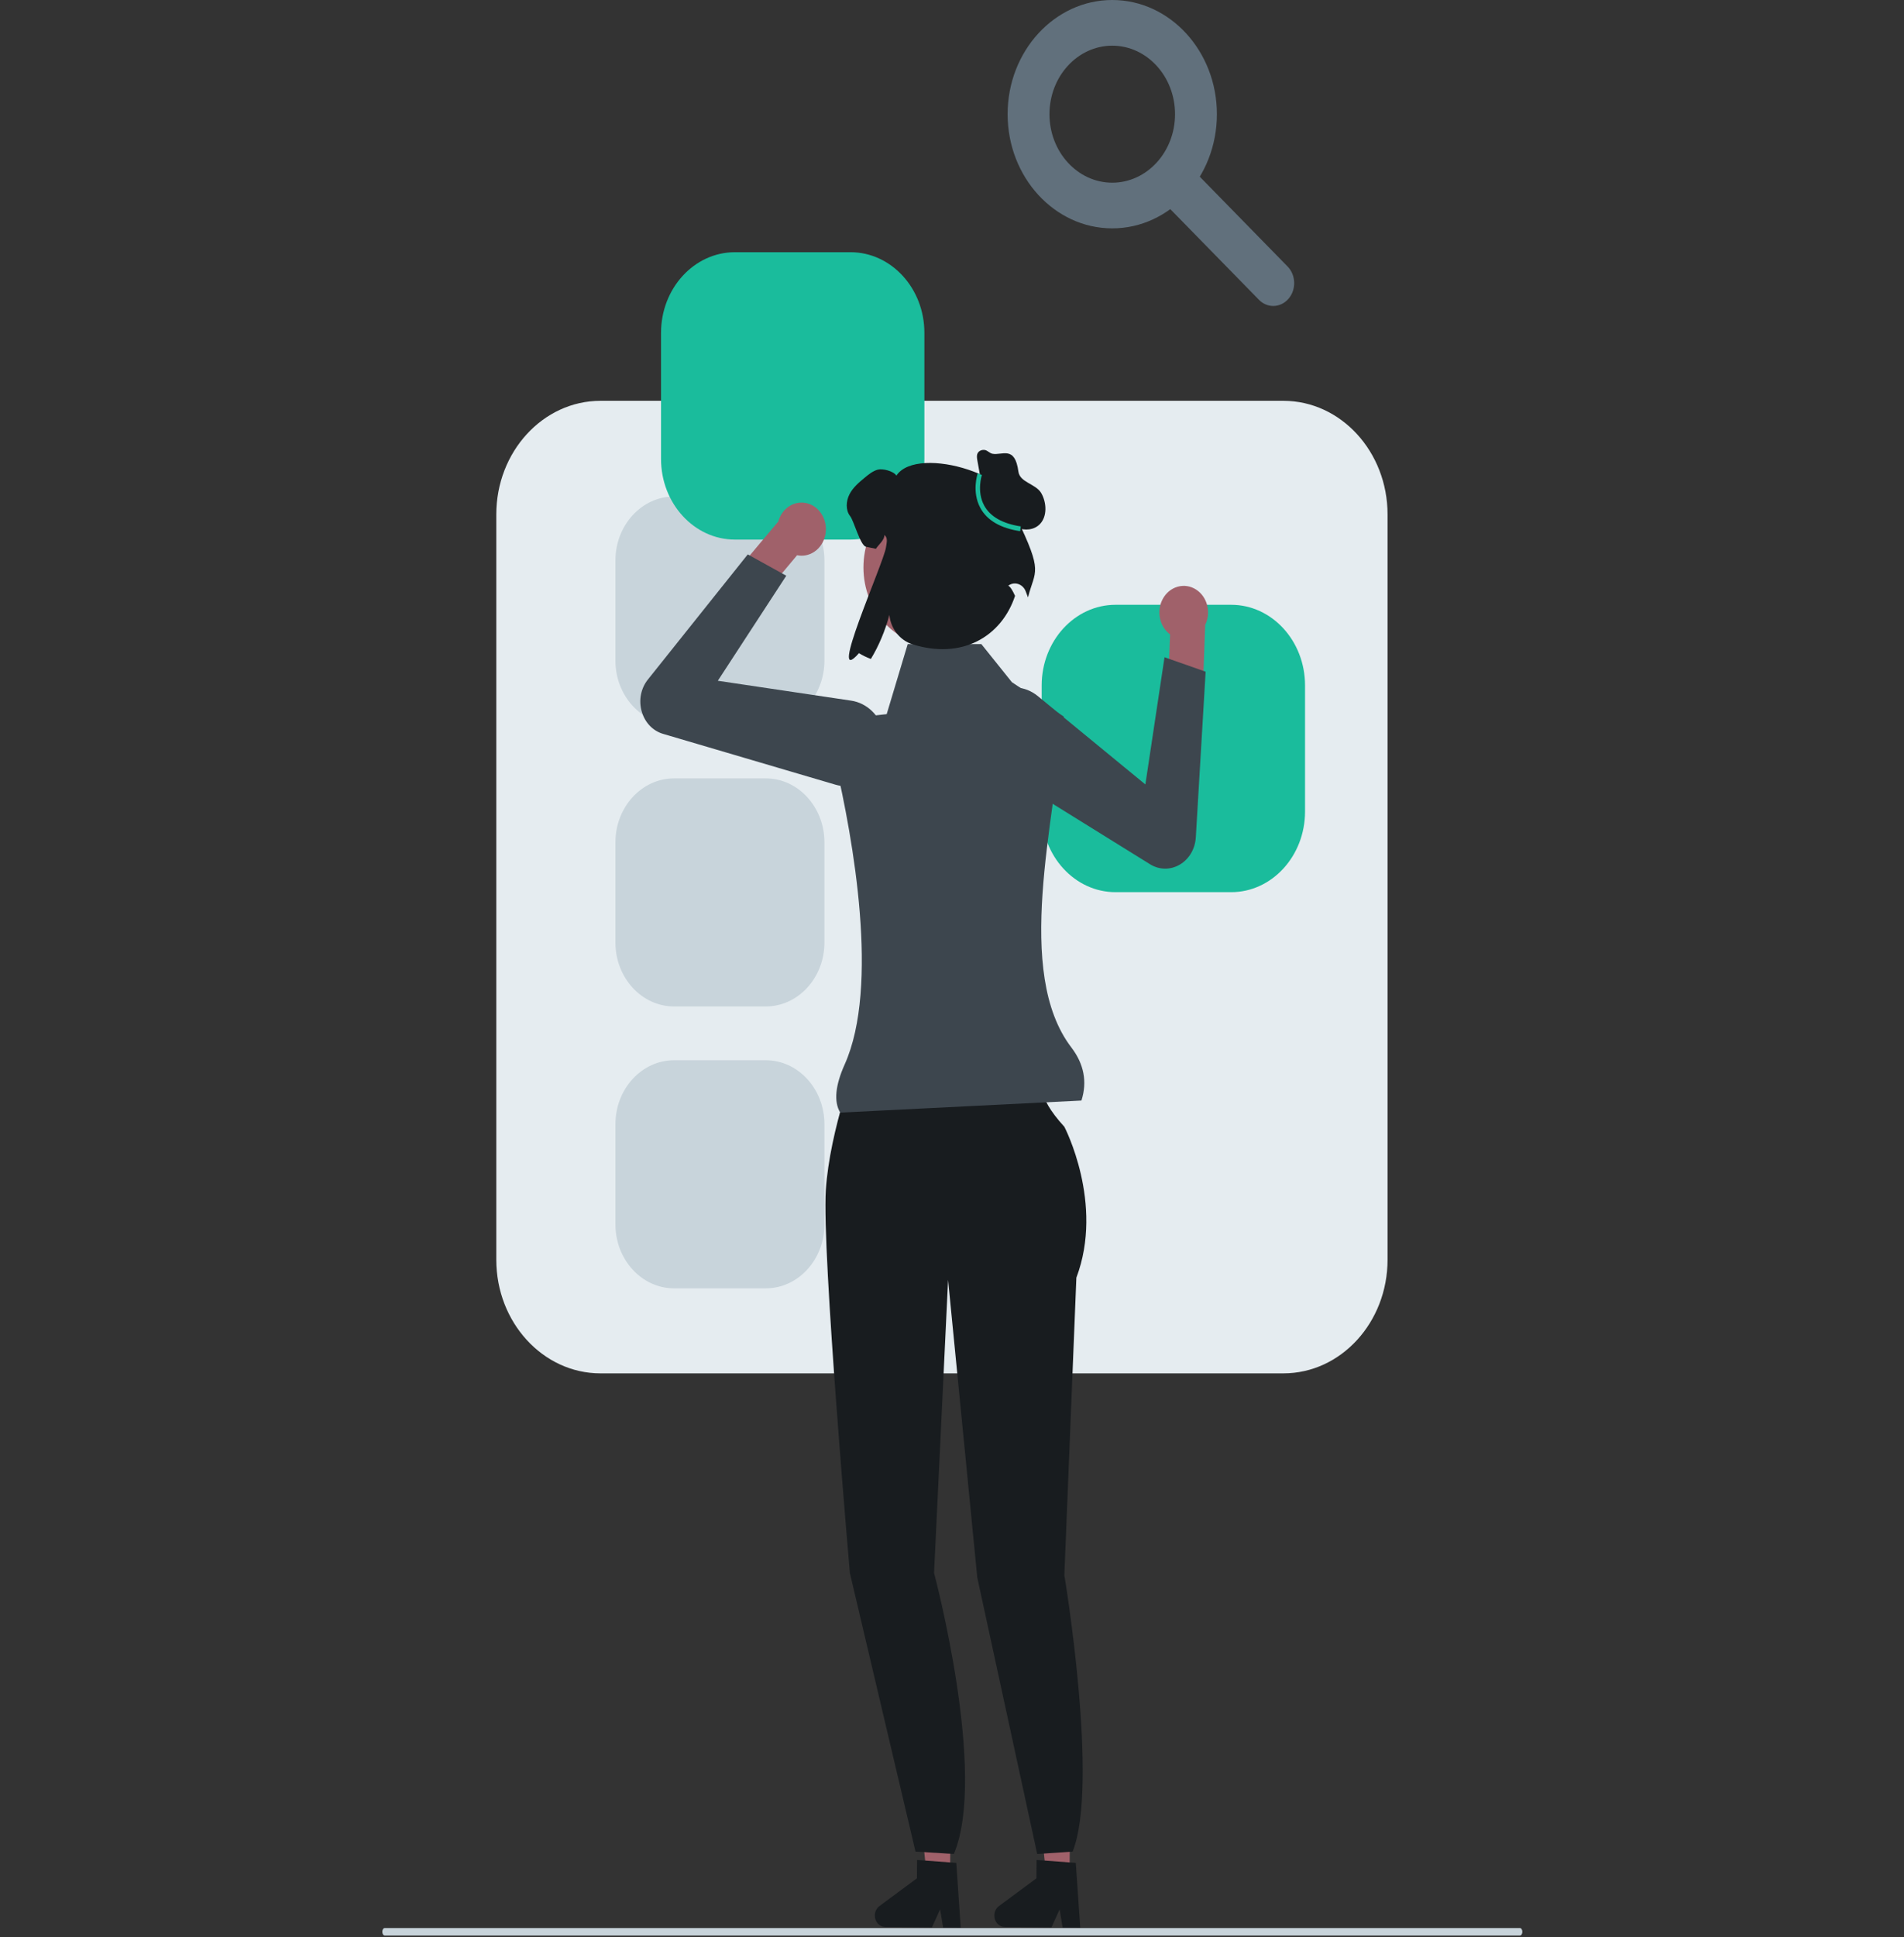 <svg width="177" height="180" viewBox="0 0 177 180" fill="none" xmlns="http://www.w3.org/2000/svg">
<rect x="0" y="0" width="177" height="180" fill="#333333" stroke="none"/>
<path d="M119.31 127.604H55.816C50.479 127.604 46.137 122.869 46.137 117.048V47.798C46.137 41.977 50.479 37.242 55.816 37.242H119.31C124.648 37.242 128.99 41.977 128.99 47.798V117.048C128.99 122.869 124.648 127.604 119.31 127.604Z" fill="#E5ECF0"/>
<path d="M62.661 46.132C59.656 46.132 57.211 48.798 57.211 52.076V61.379C57.211 64.657 59.656 67.323 62.661 67.323H71.191C74.196 67.323 76.641 64.657 76.641 61.379V52.076C76.641 48.798 74.196 46.132 71.191 46.132H62.661Z" fill="#C8D4DB"/>
<path d="M62.661 72.322C59.656 72.322 57.211 74.988 57.211 78.266V87.569C57.211 90.847 59.656 93.513 62.661 93.513H71.191C74.196 93.513 76.641 90.847 76.641 87.569V78.266C76.641 74.988 74.196 72.322 71.191 72.322H62.661Z" fill="#C8D4DB"/>
<path d="M62.661 98.512C59.656 98.512 57.211 101.179 57.211 104.456V113.76C57.211 117.037 59.656 119.703 62.661 119.703H71.191C74.196 119.703 76.641 117.037 76.641 113.76V104.456C76.641 101.179 74.196 98.512 71.191 98.512H62.661Z" fill="#C8D4DB"/>
<path d="M68.318 23.434C64.531 23.434 61.451 26.793 61.451 30.923V42.646C61.451 46.775 64.531 50.135 68.318 50.135H79.066C82.853 50.135 85.933 46.775 85.933 42.646V30.923C85.933 26.793 82.853 23.434 79.066 23.434H68.318Z" fill="#1ABC9C"/>
<path d="M103.704 56.193C99.917 56.193 96.837 59.553 96.837 63.683V75.405C96.837 79.535 99.917 82.895 103.704 82.895H114.452C118.239 82.895 121.319 79.535 121.319 75.405V63.683C121.319 59.553 118.239 56.193 114.452 56.193H103.704Z" fill="#1ABC9C"/>
<path d="M88.32 174.185L86.136 174.165L85.17 164.766L88.392 164.795L88.32 174.185Z" fill="#A0616A"/>
<path d="M81.326 177.972C81.321 178.558 81.754 179.041 82.294 179.046L86.635 179.086L87.395 177.406L87.674 179.094L89.312 179.111L88.899 173.087L88.329 173.046L86.004 172.871L85.254 172.817L85.241 174.521L81.754 177.101C81.488 177.297 81.328 177.623 81.326 177.972H81.326Z" fill="#181C1F"/>
<path d="M99.429 174.185L97.246 174.165L96.279 164.766L99.502 164.795L99.429 174.185Z" fill="#A0616A"/>
<path d="M92.435 177.972C92.431 178.558 92.864 179.041 93.403 179.046L97.745 179.086L98.505 177.406L98.784 179.094L100.422 179.111L100.008 173.087L99.438 173.046L97.114 172.871L96.364 172.817L96.351 174.521L92.863 177.101C92.598 177.297 92.438 177.623 92.435 177.972Z" fill="#181C1F"/>
<path d="M79.751 98.188L88.602 98.493L96.987 100.526C96.987 100.526 96.149 101.643 98.944 104.692C98.944 104.692 102.67 111.805 100.062 118.714L98.944 146.353C98.944 146.353 102.204 165.836 99.713 172.037L96.421 172.261L90.851 146.578L88.136 118.917L86.832 146.15C86.832 146.15 91.822 164.841 88.671 172.261L85.106 172.037L79.006 146.15C79.006 146.15 76.397 116.275 76.77 110.585C77.142 104.895 79.751 98.188 79.751 98.188H79.751Z" fill="#181C1F"/>
<path d="M109.475 54.515C108.265 54.857 107.538 56.204 107.851 57.523C107.995 58.128 108.333 58.62 108.772 58.945L108.772 58.948L108.601 63.482L111.782 65.088L112.036 58.111L112.014 58.111C112.29 57.575 112.385 56.928 112.233 56.286C111.919 54.966 110.685 54.173 109.475 54.515V54.515Z" fill="#A0616A"/>
<path d="M91.693 70.698C91.025 69.975 90.637 68.996 90.623 67.931C90.603 66.501 91.26 65.204 92.379 64.461C93.668 63.605 95.28 63.692 96.485 64.681L106.476 72.885L108.256 61.067L112.078 62.409L111.166 77.798C111.102 78.875 110.544 79.823 109.674 80.335C108.803 80.847 107.77 80.834 106.911 80.301L92.473 71.342C92.183 71.162 91.921 70.945 91.693 70.698V70.698Z" fill="#3D464E"/>
<path d="M76.459 47.904C77.098 49.076 76.745 50.591 75.67 51.287C75.178 51.606 74.62 51.696 74.098 51.589L74.096 51.592L71.291 54.944L67.995 53.641L72.319 48.491L72.334 48.508C72.484 47.916 72.835 47.383 73.358 47.044C74.432 46.347 75.82 46.733 76.459 47.904Z" fill="#A0616A"/>
<path d="M77.671 72.909L61.635 68.185C60.68 67.903 59.938 67.12 59.65 66.087C59.362 65.055 59.578 63.954 60.228 63.14L69.515 51.511L73.095 53.493L66.73 63.253L79.121 65.098C80.616 65.321 81.817 66.497 82.179 68.095C82.494 69.482 82.123 70.908 81.187 71.907C80.489 72.653 79.581 73.051 78.64 73.051C78.319 73.051 77.993 73.004 77.671 72.909H77.671Z" fill="#3D464E"/>
<path d="M100.534 102.255L78.109 103.376C77.493 102.356 77.66 100.823 78.522 98.902C81.779 91.65 79.305 77.931 77.642 70.787C77.175 68.782 78.428 66.79 80.315 66.584L82.429 66.353L84.383 59.846H91.229L94.068 63.385L98.888 66.578C98.01 76.433 94.273 90.348 99.598 97.327C100.762 98.853 101.092 100.504 100.534 102.255Z" fill="#3D464E"/>
<path d="M86.935 59.997C90.618 59.997 93.603 56.741 93.603 52.725C93.603 48.709 90.618 45.453 86.935 45.453C83.253 45.453 80.268 48.709 80.268 52.725C80.268 56.741 83.253 59.997 86.935 59.997Z" fill="#A0616A"/>
<path d="M94.48 48.071C95.408 44.382 85.298 41.219 83.333 44.189C83.06 43.767 82.05 43.511 81.587 43.64C81.124 43.77 80.734 44.093 80.354 44.407C79.831 44.845 79.29 45.298 78.969 45.928C78.646 46.555 78.596 47.41 79.031 47.954C79.375 48.387 79.98 50.686 80.498 50.8C80.859 50.88 81.163 50.945 81.425 50.992C81.658 50.621 82.251 50.156 82.209 49.708C82.56 49.961 82.432 50.408 82.361 50.865C82.125 52.385 76.807 64.154 79.853 60.686C80.154 60.88 80.527 61.061 80.957 61.227C81.687 60.028 82.285 58.613 82.68 57.133L82.682 57.161C82.818 58.447 83.68 59.501 84.819 59.862C89.391 61.306 93.09 59.186 94.362 55.364C93.896 54.333 93.693 54.445 93.735 54.414C94.316 53.987 95.115 54.266 95.365 54.98C95.439 55.191 95.506 55.371 95.564 55.506C96.227 52.921 97.015 53.294 94.48 48.071H94.48Z" fill="#181C1F"/>
<path d="M91.326 45.394L90.859 42.79C90.82 42.571 90.782 42.334 90.873 42.134C90.989 41.877 91.288 41.77 91.548 41.811C91.808 41.852 92.003 42.111 92.261 42.161C93.161 42.335 94.35 41.366 94.673 43.817C94.807 44.84 96.303 44.948 96.802 45.825C97.302 46.702 97.363 47.968 96.681 48.685C96.137 49.258 95.263 49.324 94.555 49.031C93.848 48.739 93.281 48.148 92.785 47.525C92.29 46.903 91.841 46.229 91.269 45.689" fill="#181C1F"/>
<path d="M94.836 49.355C93.012 49.077 91.768 48.353 91.14 47.204C90.318 45.7 90.869 44.044 90.892 43.974L91.278 44.13C91.273 44.146 90.773 45.662 91.496 46.978C92.058 48.003 93.201 48.653 94.893 48.911L94.836 49.355Z" fill="#1ABC9C"/>
<path d="M103.398 21.218C98.034 21.218 93.67 16.459 93.67 10.609C93.67 4.76 98.034 0 103.398 0C108.761 0 113.125 4.76 113.125 10.609C113.125 16.459 108.761 21.218 103.398 21.218ZM103.398 4.244C100.179 4.244 97.561 7.099 97.561 10.609C97.561 14.119 100.179 16.975 103.398 16.975C106.616 16.975 109.234 14.119 109.234 10.609C109.234 7.099 106.616 4.244 103.398 4.244Z" fill="#61707C"/>
<path d="M118.364 28.428C117.887 28.428 117.409 28.239 117.034 27.854L107.904 18.523C107.12 17.722 107.08 16.379 107.815 15.524C108.548 14.666 109.779 14.624 110.564 15.427L119.694 24.759C120.479 25.559 120.519 26.902 119.783 27.757C119.401 28.203 118.883 28.428 118.364 28.428Z" fill="#61707C"/>
<path d="M35.54 179.491C35.54 179.684 35.642 179.84 35.769 179.84H141.292C141.419 179.84 141.521 179.684 141.521 179.491C141.521 179.297 141.419 179.141 141.292 179.141H35.769C35.642 179.141 35.54 179.297 35.54 179.491Z" fill="#C8D4DB"/>
</svg>
